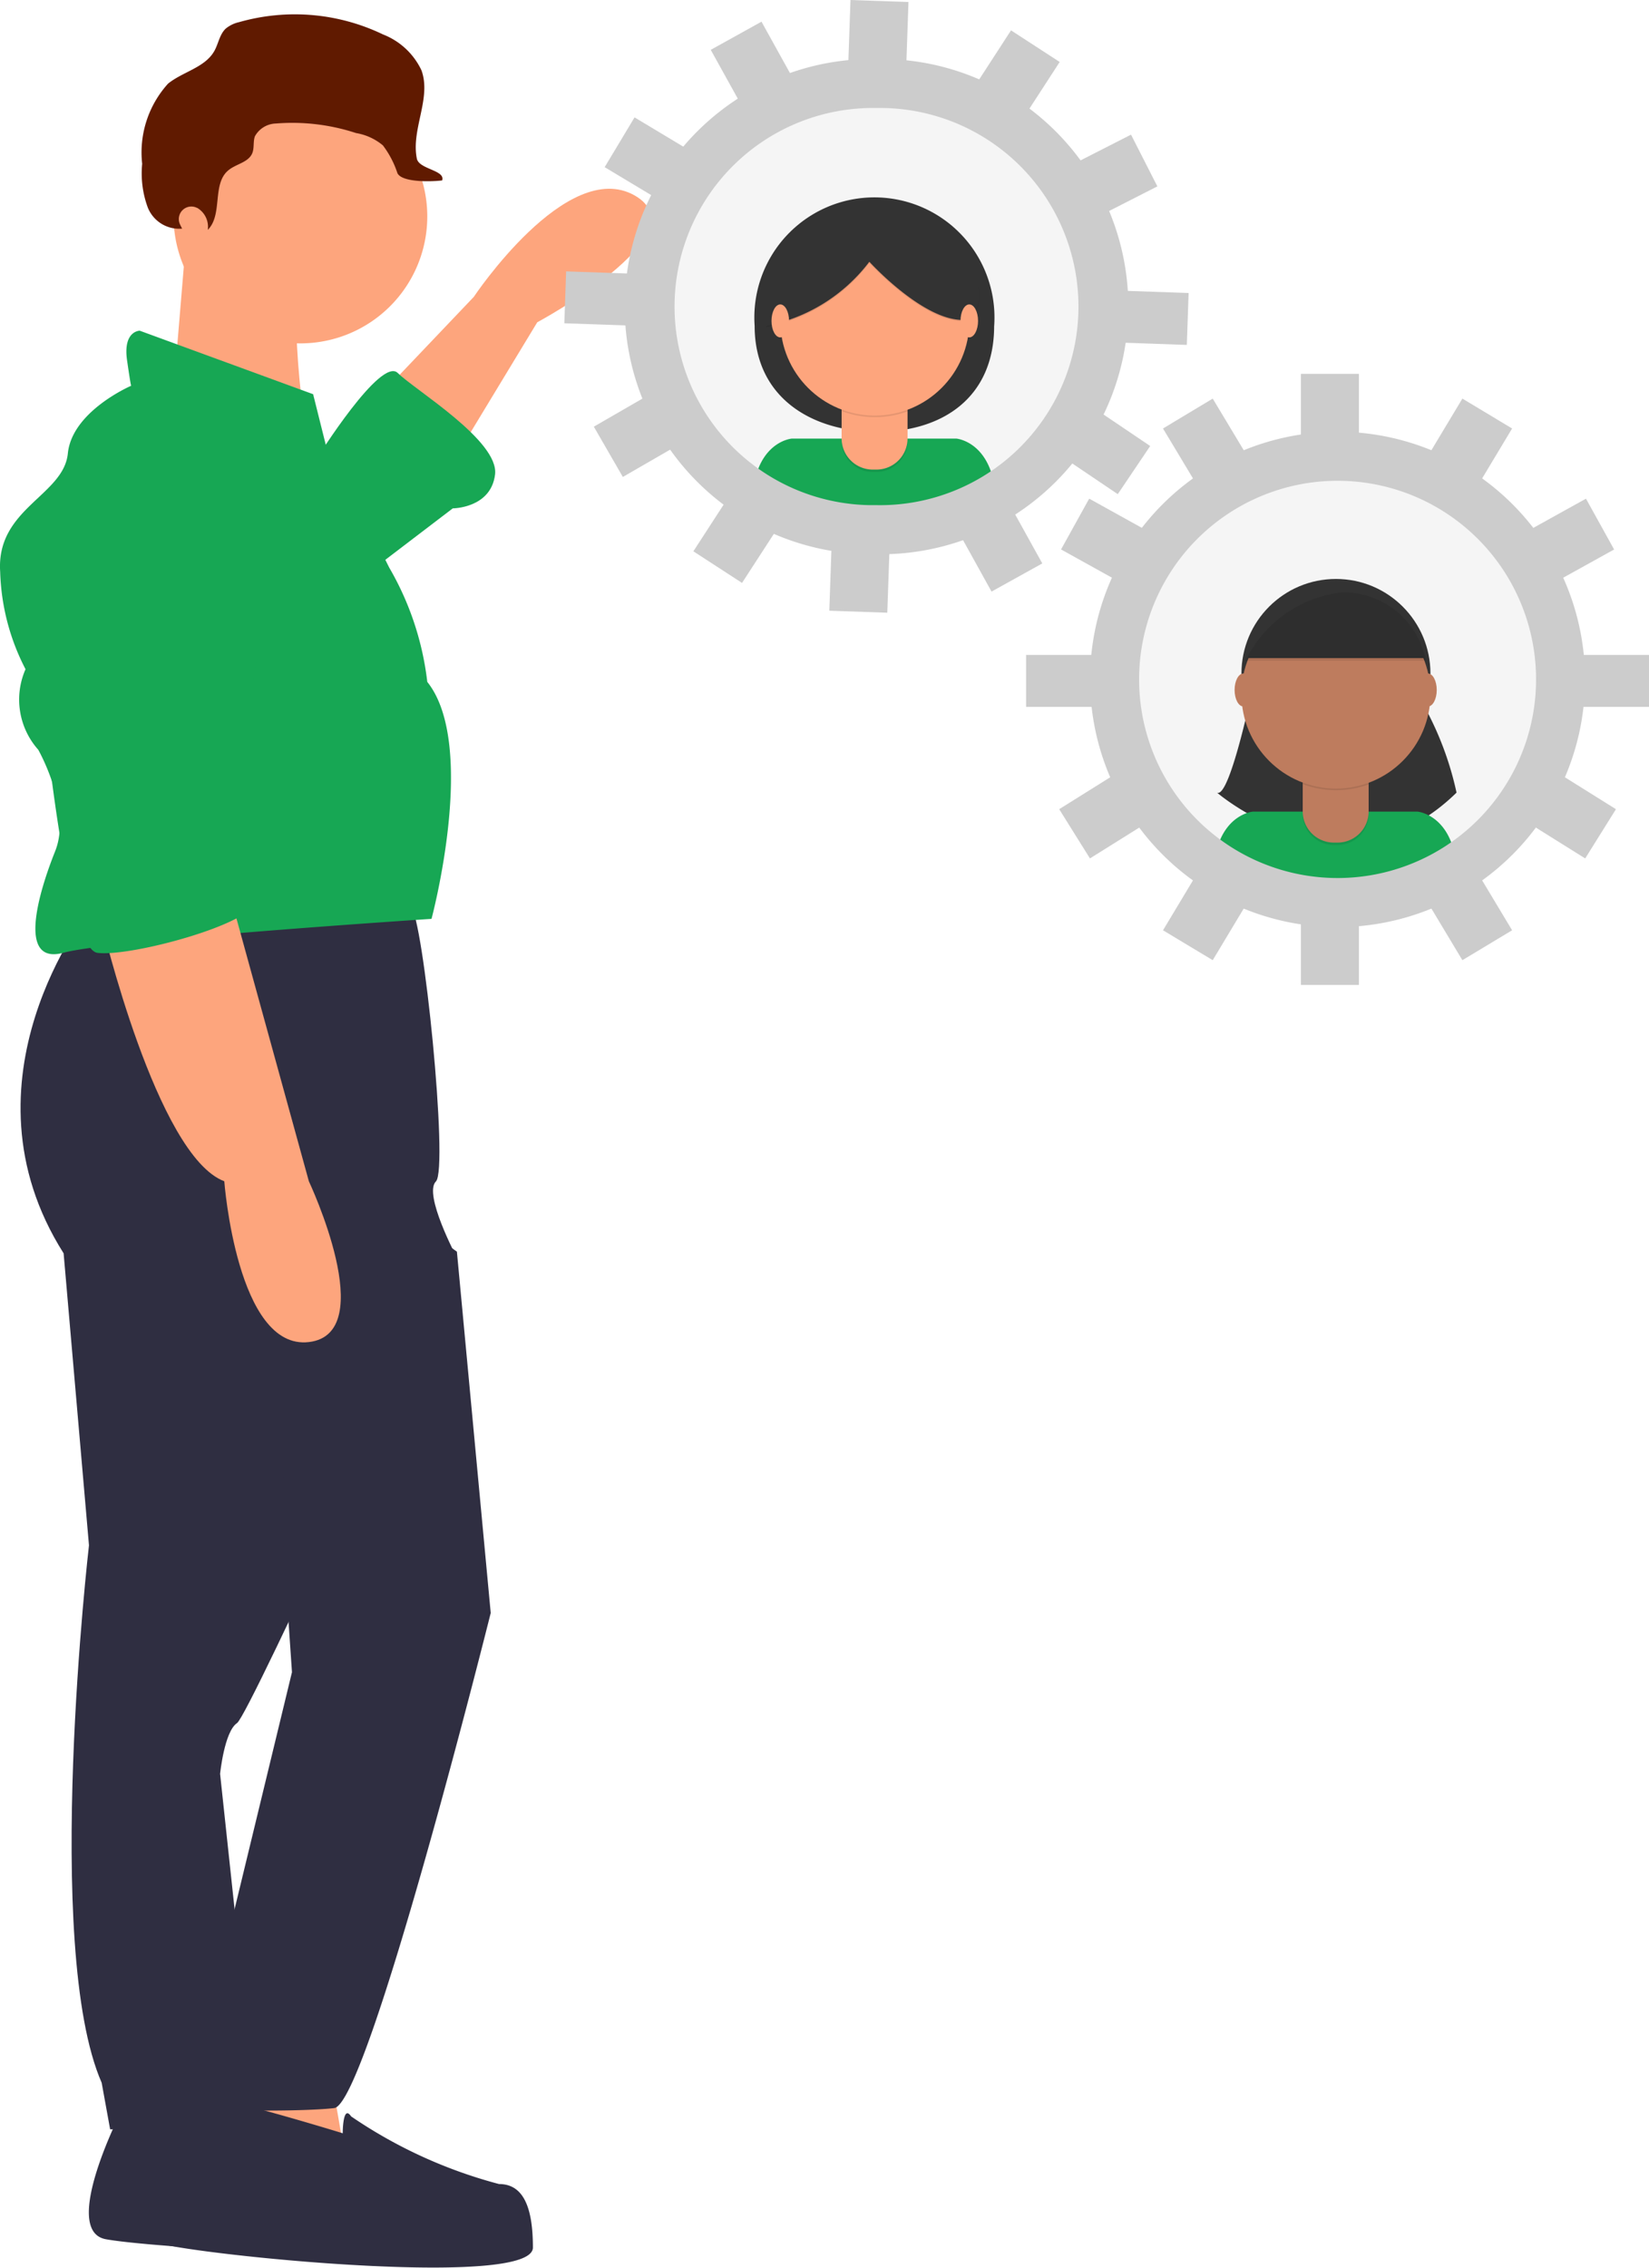 <svg xmlns="http://www.w3.org/2000/svg" xmlns:xlink="http://www.w3.org/1999/xlink" width="47.149" height="64.794" viewBox="0 0 47.149 64.794">
  <defs>
    <linearGradient id="linear-gradient" x1="0.5" y1="1" x2="0.5" gradientUnits="objectBoundingBox">
      <stop offset="0" stop-color="gray" stop-opacity="0.251"/>
      <stop offset="0.535" stop-color="gray" stop-opacity="0.122"/>
      <stop offset="1" stop-color="gray" stop-opacity="0.102"/>
    </linearGradient>
  </defs>
  <g id="Group_610" data-name="Group 610" transform="translate(0 0.001)">
    <path id="Path_3138" data-name="Path 3138" d="M369.066,128.03l2.418-2.539s2.66-3.99,4.595-2.9-2.781,3.627-2.781,3.627l-2.418,3.99Z" transform="translate(-357.937 -117.01)" fill="#fda57d"/>
    <path id="Path_3139" data-name="Path 3139" d="M265.851,787.668s-1.814,3.506-.484,3.748,7.859.6,7.98.242,1.088-1.572.363-2.055a14.756,14.756,0,0,0-3.627-.846l-.967-.967Z" transform="translate(-262.339 -727.437)" fill="#2f2e41"/>
    <path id="Path_3140" data-name="Path 3140" d="M243.146,370.3s-3.869,4.836-.725,9.794l.725,8.343s-1.33,11.487.363,15.356l.242,1.33h4.232l-1.088-10.156s.121-1.209.484-1.451,6.287-13.3,6.287-13.3-.967-1.814-.6-2.176-.363-7.617-.725-7.859S243.146,370.3,243.146,370.3Z" transform="translate(-240.602 -344.285)" fill="#2f2e41"/>
    <path id="Path_3141" data-name="Path 3141" d="M67.37,712.094l.484,2.781-4.715-.242.6-3.023Z" transform="translate(-57.933 -652.952)" fill="#fda57d"/>
    <path id="Path_3175" data-name="Path 3175" d="M3.627,0A3.627,3.627,0,1,1,0,3.627,3.627,3.627,0,0,1,3.627,0Z" transform="translate(4.963 2.556)" fill="#fda57d"/>
    <path id="Path_3142" data-name="Path 3142" d="M294.623,139.35l-.363,4.353,3.869,1.814s-.665-4.05-.181-5.139Z" transform="translate(-289.298 -132.562)" fill="#fda57d"/>
    <path id="Path_3143" data-name="Path 3143" d="M243.372,174.884l-.363-1.451-4.957-1.814s-.484,0-.363.846.121.725.121.725-1.693.725-1.814,1.935-2.055,1.572-1.935,3.385a6.424,6.424,0,0,0,.725,2.781,2.154,2.154,0,0,0,.363,2.3s.967,1.693.484,2.9-1.088,3.265.242,2.9,10.519-.967,10.519-.967,1.33-4.957-.121-6.771a8.422,8.422,0,0,0-1.088-3.265C244.1,176.214,243.372,174.884,243.372,174.884Z" transform="translate(-234.056 -162.171)" fill="#17a754"/>
    <path id="Path_3144" data-name="Path 3144" d="M269.325,366.2s1.572,6.65,3.506,7.376c0,0,.363,4.836,2.418,4.595s0-4.595,0-4.595l-2.3-8.343Z" transform="translate(-266.418 -339.826)" fill="#fda57d"/>
    <path id="Path_3145" data-name="Path 3145" d="M344.131,188.1s1.814-2.9,2.3-2.418,2.9,1.935,2.781,2.9-1.209.967-1.209.967l-2.539,1.935Z" transform="translate(-335.057 -175.025)" fill="#17a754"/>
    <path id="Path_3146" data-name="Path 3146" d="M298.189,478.177l1.451,1.043.967,10.323s-3.506,14.026-4.474,14.146-4.957.121-4.836-.242a15.316,15.316,0,0,0,.725-2.176,31.072,31.072,0,0,1,1.261-3.264l1.641-6.772-.363-5.32Z" transform="translate(-286.576 -443.458)" fill="#2f2e41"/>
    <path id="Path_3147" data-name="Path 3147" d="M284.987,782.4s-5.078-1.572-5.32-1.209-1.855,4.019.4,4.428,10.358,1.134,10.358.046-.242-1.814-.967-1.814a13.664,13.664,0,0,1-4.232-1.934C284.987,781.558,284.987,782.4,284.987,782.4Z" transform="translate(-275.188 -721.449)" fill="#2f2e41"/>
    <path id="Path_3148" data-name="Path 3148" d="M284.429,68a.358.358,0,0,1,.484-.479l.006,0a.627.627,0,0,1,.3.627c.436-.435.115-1.308.586-1.7.218-.184.572-.224.684-.486.065-.153.021-.334.078-.489a.709.709,0,0,1,.6-.364,5.843,5.843,0,0,1,2.292.273,1.608,1.608,0,0,1,.767.352,2.7,2.7,0,0,1,.415.793c.13.271.981.246,1.279.208.1-.294-.661-.316-.723-.622-.171-.835.423-1.722.132-2.523a2.028,2.028,0,0,0-1.1-1.026,5.817,5.817,0,0,0-4.116-.351.913.913,0,0,0-.38.184c-.176.164-.208.427-.325.637-.267.478-.9.592-1.325.936a2.926,2.926,0,0,0-.74,2.29A2.818,2.818,0,0,0,283.5,67.5a.964.964,0,0,0,.986.612C284.466,68.076,284.447,68.04,284.429,68Z" transform="translate(-279.278 -61.581)" fill="#601a00"/>
    <path id="Path_3149" data-name="Path 3149" d="M250.628,224.8a2.576,2.576,0,0,0-3.145.16c-.833.708-1.73,1.723-1.664,2.773.121,1.935.846,9.915,1.814,10.036s4.474-.846,4.474-1.451-.846-1.33-.846-1.33l1.028-6.166a4.076,4.076,0,0,0-1.606-3.983Z" transform="translate(-244.846 -210.545)" fill="#17a754"/>
    <g id="Group_607" data-name="Group 607" transform="translate(18.834 2.527)" opacity="0.5">
      <circle id="Ellipse_102" data-name="Ellipse 102" cx="6.226" cy="6.226" r="6.226" fill="url(#linear-gradient)"/>
    </g>
    <circle id="Ellipse_103" data-name="Ellipse 103" cx="6.095" cy="6.095" r="6.095" transform="translate(18.978 2.618)" fill="#f5f5f5"/>
    <path id="Path_3150" data-name="Path 3150" d="M502.652,129.124c0,2.027-1.457,3.025-3.348,3.025s-3.5-1-3.5-3.025a3.433,3.433,0,1,1,6.849,0Z" transform="translate(-474.227 -119.811)" fill="#333"/>
    <path id="Path_3151" data-name="Path 3151" d="M499.315,211.324a6.066,6.066,0,0,0,3.35-1c-.224-1.227-1.079-1.3-1.079-1.3h-4.712s-.806.066-1.058,1.2A6.066,6.066,0,0,0,499.315,211.324Z" transform="translate(-474.238 -196.493)" fill="#17a754"/>
    <path id="Path_3152" data-name="Path 3152" d="M291.923,133.874h1.885v1.56a.89.89,0,0,1-.89.89h-.105a.89.89,0,0,1-.89-.89v-1.56Z" transform="translate(-267.859 -122.84)" opacity="0.1"/>
    <path id="Path_3153" data-name="Path 3153" d="M292.093,133.027h1.545a.17.17,0,0,1,.17.17v1.391a.89.89,0,0,1-.89.89h-.105a.89.89,0,0,1-.89-.89V133.2a.17.17,0,0,1,.17-.17Z" transform="translate(-267.859 -122.062)" fill="#fda57d"/>
    <path id="Path_3154" data-name="Path 3154" d="M526.022,196.978a2.713,2.713,0,0,0,1.885.005v-.232h-1.885Z" transform="translate(-501.954 -185.232)" opacity="0.1"/>
    <circle id="Ellipse_104" data-name="Ellipse 104" cx="2.702" cy="2.702" r="2.702" transform="translate(22.312 6.469)" fill="#fda57d"/>
    <path id="Path_3155" data-name="Path 3155" d="M499.721,135.661a4.852,4.852,0,0,0,2.957-1.835s1.682,1.852,2.855,1.648a1.022,1.022,0,0,0,0-1.428c-.68-.714-1.207-1.614-2.107-1.5a5.493,5.493,0,0,0-2.481.595A10.555,10.555,0,0,0,499.721,135.661Z" transform="translate(-477.821 -126.313)" opacity="0.1"/>
    <path id="Path_3156" data-name="Path 3156" d="M499.721,135.248a4.852,4.852,0,0,0,2.957-1.835s1.682,1.852,2.855,1.648a1.022,1.022,0,0,0,0-1.427c-.68-.714-1.207-1.614-2.107-1.5a5.493,5.493,0,0,0-2.481.595A10.554,10.554,0,0,0,499.721,135.248Z" transform="translate(-477.821 -125.935)" fill="#333"/>
    <ellipse id="Ellipse_105" data-name="Ellipse 105" cx="0.251" cy="0.471" rx="0.251" ry="0.471" transform="translate(22.059 8.697)" fill="#fda57d"/>
    <ellipse id="Ellipse_106" data-name="Ellipse 106" cx="0.251" cy="0.471" rx="0.251" ry="0.471" transform="translate(27.463 8.697)" fill="#fda57d"/>
    <g id="Group_609" data-name="Group 609" transform="translate(32.018 13.185)" opacity="0.5">
      <circle id="Ellipse_113" data-name="Ellipse 113" cx="6.226" cy="6.226" r="6.226" fill="url(#linear-gradient)"/>
    </g>
    <circle id="Ellipse_114" data-name="Ellipse 114" cx="6.095" cy="6.095" r="6.095" transform="translate(32.15 13.282)" fill="#f5f5f5"/>
    <path id="Path_3165" data-name="Path 3165" d="M657.258,292.723s-.691,3.4-1.068,3.216c0,0,3.637,3.141,6.848,0a9.129,9.129,0,0,0-1.382-3.216Z" transform="translate(-621.392 -273.293)" fill="#333"/>
    <path id="Path_3166" data-name="Path 3166" d="M659.251,340.621a6.066,6.066,0,0,0,3.35-1c-.225-1.227-1.079-1.3-1.079-1.3H656.81s-.807.066-1.058,1.2A6.067,6.067,0,0,0,659.251,340.621Z" transform="translate(-620.99 -315.132)" fill="#17a754"/>
    <circle id="Ellipse_115" data-name="Ellipse 115" cx="2.702" cy="2.702" r="2.702" transform="translate(35.496 16.541)" fill="#333"/>
    <path id="Path_3167" data-name="Path 3167" d="M451.859,263.171h1.885v1.56a.89.89,0,0,1-.89.89h-.105a.89.89,0,0,1-.89-.89Z" transform="translate(-414.611 -241.478)" opacity="0.1"/>
    <path id="Path_3168" data-name="Path 3168" d="M452.029,262.324h1.545a.17.17,0,0,1,.17.17v1.391a.89.89,0,0,1-.89.89h-.105a.89.89,0,0,1-.89-.89v-1.391A.17.17,0,0,1,452.029,262.324Z" transform="translate(-414.611 -240.701)" fill="#be7c5e"/>
    <path id="Path_3169" data-name="Path 3169" d="M685.958,326.275a2.713,2.713,0,0,0,1.885.005v-.232h-1.885Z" transform="translate(-648.706 -303.871)" opacity="0.1"/>
    <circle id="Ellipse_116" data-name="Ellipse 116" cx="2.702" cy="2.702" r="2.702" transform="translate(35.496 17.127)" fill="#be7c5e"/>
    <path id="Path_3170" data-name="Path 3170" d="M666.1,263.353h5.152a2.4,2.4,0,0,0-2.388-1.948A3.493,3.493,0,0,0,666.1,263.353Z" transform="translate(-630.484 -244.551)" fill="#333"/>
    <ellipse id="Ellipse_117" data-name="Ellipse 117" cx="0.251" cy="0.471" rx="0.251" ry="0.471" transform="translate(35.3 19.242)" fill="#be7c5e"/>
    <ellipse id="Ellipse_118" data-name="Ellipse 118" cx="0.251" cy="0.471" rx="0.251" ry="0.471" transform="translate(40.578 19.242)" fill="#be7c5e"/>
    <path id="Path_3171" data-name="Path 3171" d="M666.1,264.2h5.152a2.4,2.4,0,0,0-2.388-1.948A3.493,3.493,0,0,0,666.1,264.2Z" transform="translate(-630.484 -245.328)" opacity="0.1"/>
    <path id="Path_3172" data-name="Path 3172" d="M619.239,208.04a5.675,5.675,0,1,1-5.674,5.675,5.675,5.675,0,0,1,5.674-5.675m0-1.4a7.076,7.076,0,1,0,7.076,7.076A7.076,7.076,0,0,0,619.239,206.639Z" transform="translate(-580.995 -194.304)" fill="#ccc"/>
    <rect id="Rectangle_758" data-name="Rectangle 758" width="1.659" height="1.746" transform="translate(37.196 10.681)" fill="#ccc"/>
    <rect id="Rectangle_759" data-name="Rectangle 759" width="1.746" height="1.659" transform="matrix(0.515, -0.857, 0.857, 0.515, 40.914, 12.884)" fill="#ccc"/>
    <rect id="Rectangle_760" data-name="Rectangle 760" width="1.746" height="1.659" transform="matrix(0.875, -0.485, 0.485, 0.875, 43.819, 15.094)" fill="#ccc"/>
    <rect id="Rectangle_761" data-name="Rectangle 761" width="1.659" height="1.746" transform="matrix(0.53, -0.848, 0.848, 0.53, 43.844, 23.601)" fill="#ccc"/>
    <rect id="Rectangle_762" data-name="Rectangle 762" width="1.659" height="1.746" transform="matrix(0.485, -0.875, 0.875, 0.485, 30.338, 15.698)" fill="#ccc"/>
    <rect id="Rectangle_763" data-name="Rectangle 763" width="1.746" height="1.659" transform="matrix(0.848, -0.53, 0.53, 0.848, 30.285, 23.119)" fill="#ccc"/>
    <rect id="Rectangle_764" data-name="Rectangle 764" width="1.659" height="1.746" transform="matrix(0.857, -0.515, 0.515, 0.857, 33.253, 12.242)" fill="#ccc"/>
    <rect id="Rectangle_765" data-name="Rectangle 765" width="1.659" height="1.746" transform="translate(37.196 26.395)" fill="#ccc"/>
    <rect id="Rectangle_766" data-name="Rectangle 766" width="1.659" height="1.746" transform="matrix(0.857, -0.515, 0.515, 0.857, 40.914, 25.937)" fill="#ccc"/>
    <rect id="Rectangle_767" data-name="Rectangle 767" width="1.746" height="1.659" transform="matrix(0.515, -0.857, 0.857, 0.515, 33.253, 26.579)" fill="#ccc"/>
    <rect id="Rectangle_768" data-name="Rectangle 768" width="2.008" height="1.484" transform="translate(29.339 18.712)" fill="#ccc"/>
    <rect id="Rectangle_769" data-name="Rectangle 769" width="2.008" height="1.484" transform="translate(47.149 20.196) rotate(180)" fill="#ccc"/>
    <path id="Path_3174" data-name="Path 3174" d="M457.933,78.822q.1,0,.2,0a5.674,5.674,0,1,1-.193,11.347l-.2,0a5.674,5.674,0,1,1,.193-11.347m0-1.4v0a7.075,7.075,0,1,0-.242,14.149c.083,0,.166,0,.249,0a7.075,7.075,0,1,0,.242-14.149C458.1,77.422,458.015,77.421,457.933,77.421Z" transform="translate(-432.875 -75.737)" fill="#ccc"/>
    <rect id="Rectangle_782" data-name="Rectangle 782" width="1.746" height="1.659" transform="translate(24.257 1.744) rotate(-88.012)" fill="#ccc"/>
    <rect id="Rectangle_783" data-name="Rectangle 783" width="1.746" height="1.659" transform="translate(27.957 2.331) rotate(-57.012)" fill="#ccc"/>
    <rect id="Rectangle_784" data-name="Rectangle 784" width="1.746" height="1.659" transform="translate(30.783 4.639) rotate(-27.012)" fill="#ccc"/>
    <rect id="Rectangle_785" data-name="Rectangle 785" width="1.659" height="1.746" transform="translate(30.512 13.142) rotate(-56.012)" fill="#ccc"/>
    <rect id="Rectangle_786" data-name="Rectangle 786" width="1.659" height="1.746" transform="translate(17.289 4.775) rotate(-59.012)" fill="#ccc"/>
    <rect id="Rectangle_787" data-name="Rectangle 787" width="1.746" height="1.659" transform="matrix(0.866, -0.5, 0.5, 0.866, 16.979, 12.19)" fill="#ccc"/>
    <rect id="Rectangle_788" data-name="Rectangle 788" width="1.659" height="1.746" transform="translate(20.322 1.423) rotate(-29.012)" fill="#ccc"/>
    <rect id="Rectangle_789" data-name="Rectangle 789" width="1.746" height="1.659" transform="translate(23.712 17.448) rotate(-88.012)" fill="#ccc"/>
    <rect id="Rectangle_790" data-name="Rectangle 790" width="1.659" height="1.746" transform="translate(27.504 15.375) rotate(-29.012)" fill="#ccc"/>
    <rect id="Rectangle_791" data-name="Rectangle 791" width="1.746" height="1.659" transform="translate(19.825 15.751) rotate(-57.012)" fill="#ccc"/>
    <rect id="Rectangle_792" data-name="Rectangle 792" width="2.008" height="1.484" transform="translate(16.187 7.753) rotate(1.988)" fill="#ccc"/>
    <rect id="Rectangle_793" data-name="Rectangle 793" width="2.008" height="1.484" transform="translate(33.934 9.854) rotate(-178.012)" fill="#ccc"/>
  </g>
</svg>
